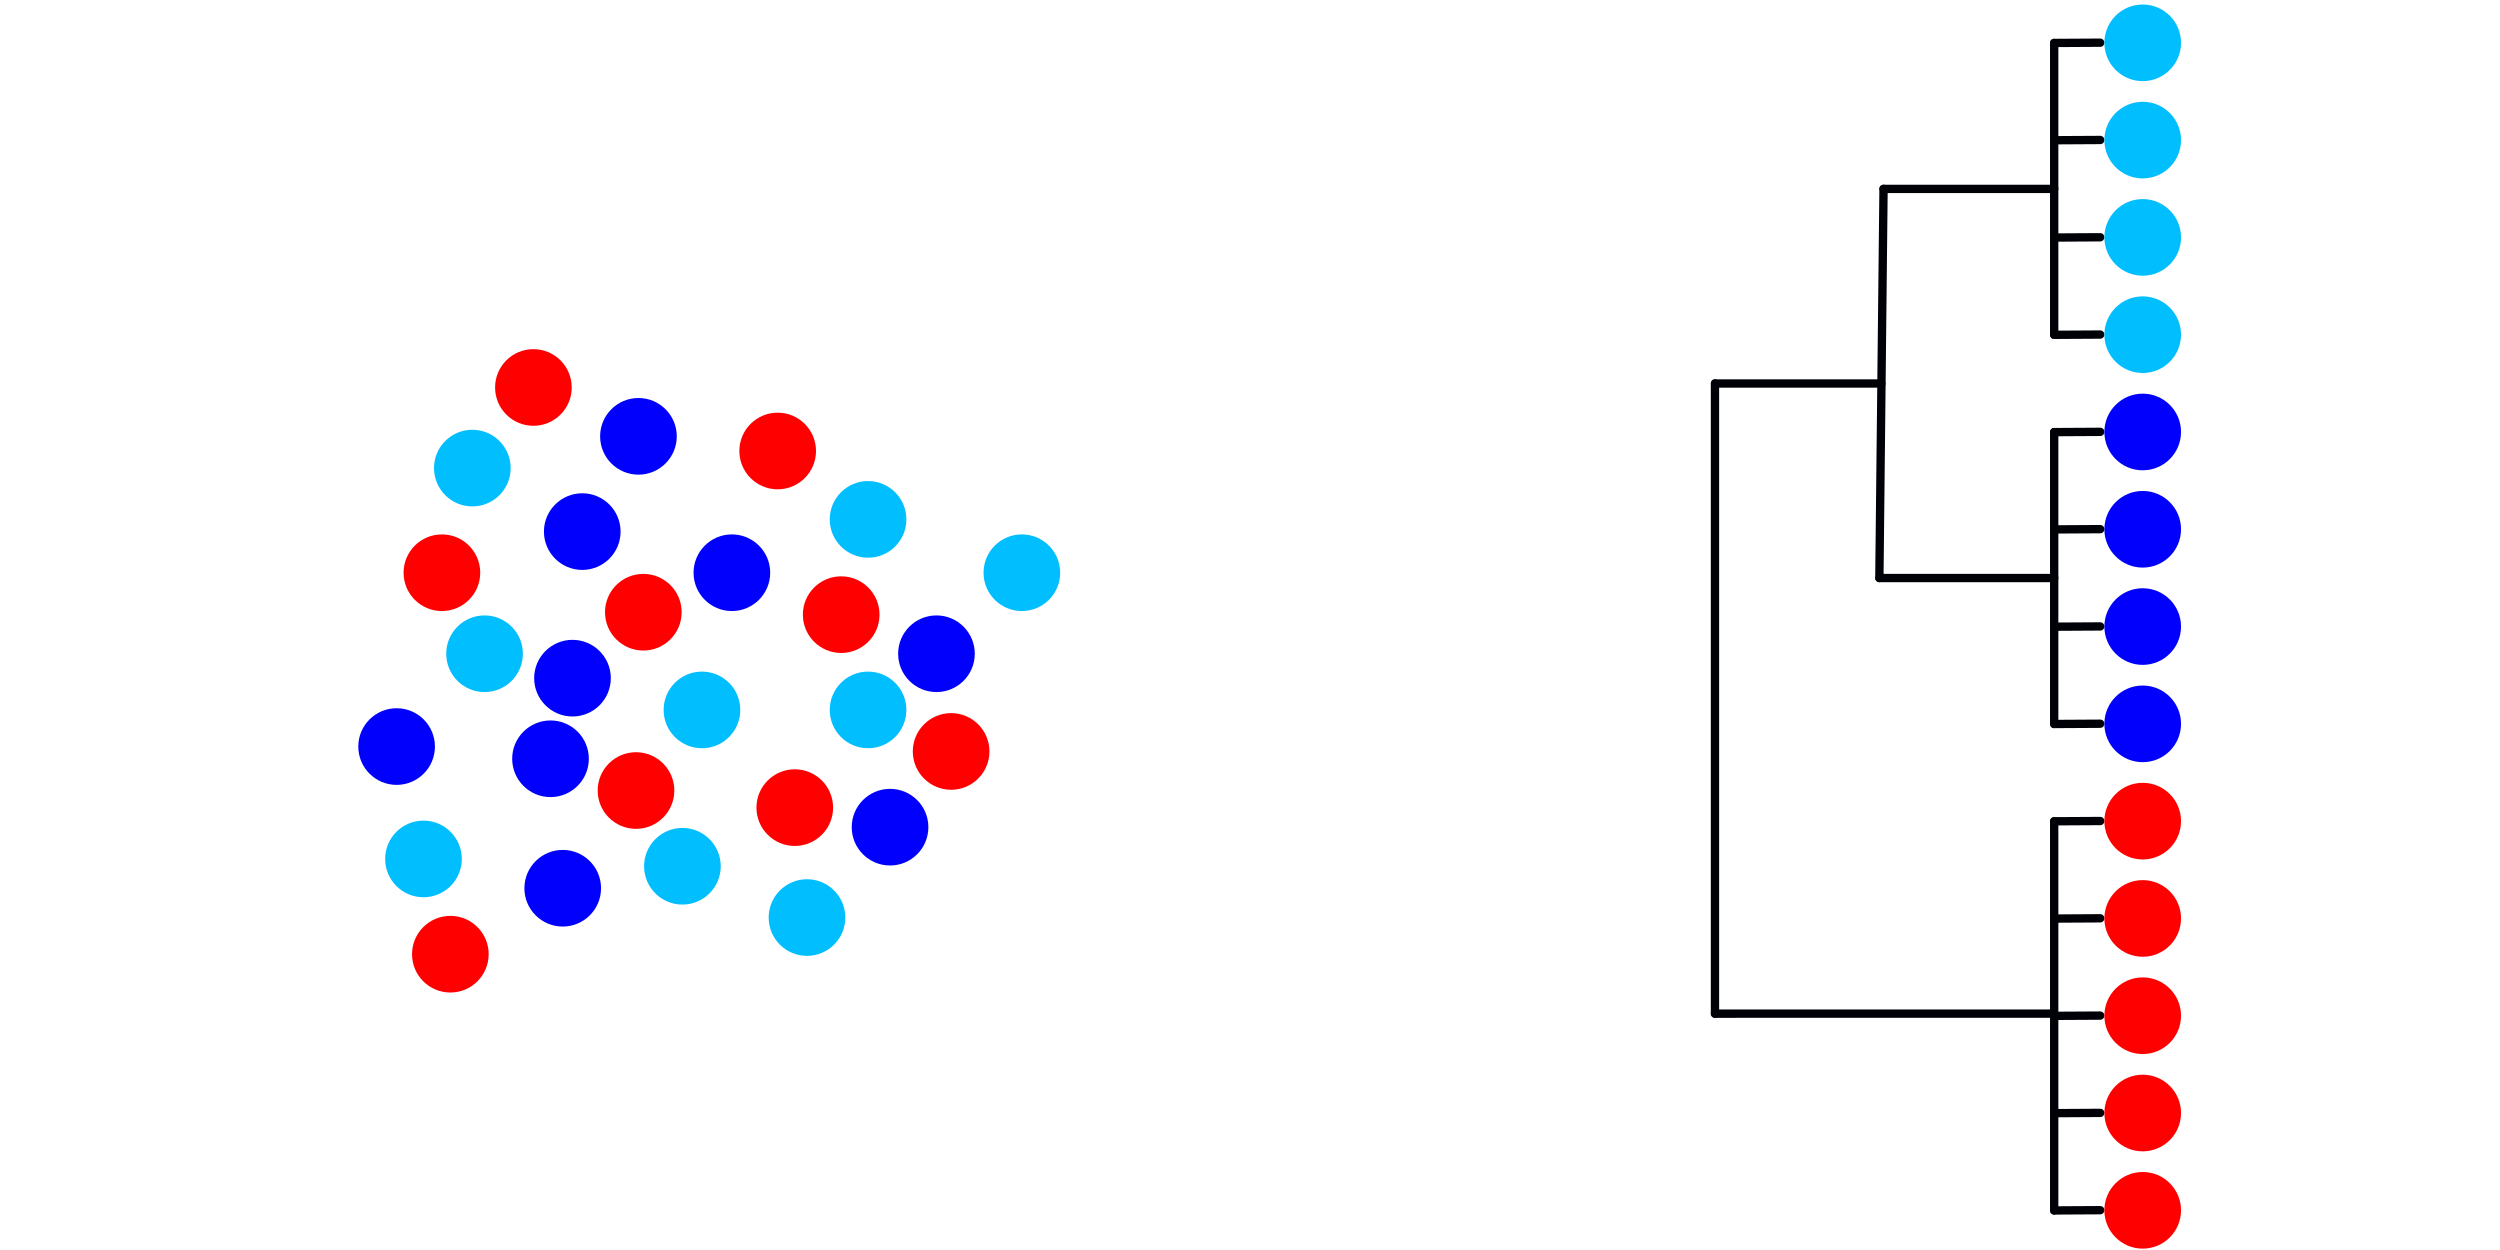 <?xml version="1.0" encoding="UTF-8" standalone="no"?>
<!-- Created with Inkscape (http://www.inkscape.org/) -->

<svg
   width="396.875mm"
   height="198.438mm"
   viewBox="0 0 396.875 198.438"
   version="1.1"
   id="svg13149"
   inkscape:version="1.2.1 (0f2f062aeb, 2022-09-21, custom)"
   sodipodi:docname="div1.svg"
   xmlns:inkscape="http://www.inkscape.org/namespaces/inkscape"
   xmlns:sodipodi="http://sodipodi.sourceforge.net/DTD/sodipodi-0.dtd"
   xmlns="http://www.w3.org/2000/svg"
   xmlns:svg="http://www.w3.org/2000/svg">
  <sodipodi:namedview
     id="namedview13151"
     pagecolor="#ffffff"
     bordercolor="#000000"
     borderopacity="0.25"
     inkscape:showpageshadow="2"
     inkscape:pageopacity="0.0"
     inkscape:pagecheckerboard="0"
     inkscape:deskcolor="#d1d1d1"
     inkscape:document-units="mm"
     showgrid="false"
     inkscape:zoom="0.68229201"
     inkscape:cx="958.53386"
     inkscape:cy="214.71745"
     inkscape:window-width="1920"
     inkscape:window-height="1016"
     inkscape:window-x="0"
     inkscape:window-y="0"
     inkscape:window-maximized="1"
     inkscape:current-layer="layer1" />
  <defs
     id="defs13146" />
  <g
     inkscape:label="Layer 1"
     inkscape:groupmode="layer"
     id="layer1"
     transform="translate(-8.335,-44.02)">
    <ellipse
       style="fill:#ff0000;fill-opacity:1;stroke:none;stroke-width:1.061"
       id="path13699"
       cx="78.487"
       cy="134.94"
       rx="6.084"
       ry="6.084" />
    <ellipse
       style="fill:#ff0000;fill-opacity:1;stroke:none;stroke-width:1.061"
       id="path13699-6"
       cx="93.013"
       cy="105.532"
       rx="6.084"
       ry="6.084" />
    <ellipse
       style="fill:#ff0000;fill-opacity:1;stroke:none;stroke-width:1.061"
       id="path13699-6-8"
       cx="110.464"
       cy="141.209"
       rx="6.084"
       ry="6.084" />
    <ellipse
       style="fill:#ff0000;fill-opacity:1;stroke:none;stroke-width:1.061"
       id="path13699-6-7"
       cx="109.3"
       cy="169.517"
       rx="6.084"
       ry="6.084" />
    <ellipse
       style="fill:#ff0000;fill-opacity:1;stroke:none;stroke-width:1.061"
       id="path13699-6-1"
       cx="79.829"
       cy="195.499"
       rx="6.084"
       ry="6.084" />
    <ellipse
       style="fill:#ff0000;fill-opacity:1;stroke:none;stroke-width:1.061"
       id="path13699-8"
       cx="131.792"
       cy="115.615"
       rx="6.084"
       ry="6.084" />
    <ellipse
       style="fill:#ff0000;fill-opacity:1;stroke:none;stroke-width:1.061"
       id="path13699-84"
       cx="141.874"
       cy="141.596"
       rx="6.084"
       ry="6.084" />
    <ellipse
       style="fill:#ff0000;fill-opacity:1;stroke:none;stroke-width:1.061"
       id="path13699-31"
       cx="134.506"
       cy="172.231"
       rx="6.084"
       ry="6.084" />
    <ellipse
       style="fill:#0000fc;fill-opacity:1;stroke:none;stroke-width:1.061"
       id="path13699-2"
       cx="124.521"
       cy="134.94"
       rx="6.084"
       ry="6.084" />
    <ellipse
       style="fill:#0000fc;fill-opacity:1;stroke:none;stroke-width:1.061"
       id="path13699-2-7"
       cx="156.998"
       cy="147.801"
       rx="6.084"
       ry="6.084" />
    <ellipse
       style="fill:#0000fc;fill-opacity:1;stroke:none;stroke-width:1.061"
       id="path13699-2-2"
       cx="149.63"
       cy="175.334"
       rx="6.084"
       ry="6.084" />
    <ellipse
       style="fill:#0000fc;fill-opacity:1;stroke:none;stroke-width:1.061"
       id="path13699-2-72"
       cx="109.688"
       cy="113.288"
       rx="6.084"
       ry="6.084" />
    <ellipse
       style="fill:#0000fc;fill-opacity:1;stroke:none;stroke-width:1.061"
       id="path13699-2-4"
       cx="100.769"
       cy="128.412"
       rx="6.084"
       ry="6.084" />
    <ellipse
       style="fill:#0000fc;fill-opacity:1;stroke:none;stroke-width:1.061"
       id="path13699-2-92"
       cx="99.218"
       cy="151.679"
       rx="6.084"
       ry="6.084" />
    <ellipse
       style="fill:#0000fc;fill-opacity:1;stroke:none;stroke-width:1.061"
       id="path13699-2-0"
       cx="95.728"
       cy="164.476"
       rx="6.084"
       ry="6.084" />
    <ellipse
       style="fill:#0000fc;fill-opacity:1;stroke:none;stroke-width:1.061"
       id="path13699-2-6"
       cx="71.297"
       cy="162.537"
       rx="6.084"
       ry="6.084" />
    <ellipse
       style="fill:#0000fc;fill-opacity:1;stroke:none;stroke-width:1.061"
       id="path13699-2-8"
       cx="97.667"
       cy="185.028"
       rx="6.084"
       ry="6.084" />
    <ellipse
       style="fill:#01beff;fill-opacity:1;stroke:none;stroke-width:1.061"
       id="path13699-3"
       cx="170.556"
       cy="134.94"
       rx="6.084"
       ry="6.084" />
    <ellipse
       style="fill:#01beff;fill-opacity:1;stroke:none;stroke-width:1.061"
       id="path13699-3-9"
       cx="146.14"
       cy="126.473"
       rx="6.084"
       ry="6.084" />
    <ellipse
       style="fill:#01beff;fill-opacity:1;stroke:none;stroke-width:1.061"
       id="path13699-3-9-6"
       cx="83.319"
       cy="118.329"
       rx="6.084"
       ry="6.084" />
    <ellipse
       style="fill:#01beff;fill-opacity:1;stroke:none;stroke-width:1.061"
       id="path13699-3-2"
       cx="146.14"
       cy="156.72"
       rx="6.084"
       ry="6.084" />
    <ellipse
       style="fill:#01beff;fill-opacity:1;stroke:none;stroke-width:1.061"
       id="path13699-3-6"
       cx="119.771"
       cy="156.72"
       rx="6.084"
       ry="6.084" />
    <ellipse
       style="fill:#01beff;fill-opacity:1;stroke:none;stroke-width:1.061"
       id="path13699-3-64"
       cx="116.668"
       cy="181.538"
       rx="6.084"
       ry="6.084" />
    <ellipse
       style="fill:#01beff;fill-opacity:1;stroke:none;stroke-width:1.061"
       id="path13699-3-95"
       cx="136.445"
       cy="189.682"
       rx="6.084"
       ry="6.084" />
    <ellipse
       style="fill:#01beff;fill-opacity:1;stroke:none;stroke-width:1.061"
       id="path13699-3-0"
       cx="75.563"
       cy="180.375"
       rx="6.084"
       ry="6.084" />
    <ellipse
       style="fill:#01beff;fill-opacity:1;stroke:none;stroke-width:1.061"
       id="path13699-3-4"
       cx="85.258"
       cy="147.801"
       rx="6.084"
       ry="6.084" />
    <path
       style="fill:#01beff;fill-opacity:1;stroke:#000007;stroke-width:1.323;stroke-linecap:round;stroke-linejoin:round;stroke-dasharray:none;stroke-opacity:1"
       d="m 334.437,50.839 c 7.308,-0.043 7.308,-0.043 7.308,-0.043"
       id="path15669-8" />
    <path
       style="fill:#01beff;fill-opacity:1;stroke:#000007;stroke-width:1.323;stroke-linecap:round;stroke-linejoin:round;stroke-dasharray:none;stroke-opacity:1"
       d="m 334.437,66.284 c 7.308,-0.043 7.308,-0.043 7.308,-0.043"
       id="path15669-8-5" />
    <path
       style="fill:#01beff;fill-opacity:1;stroke:#000007;stroke-width:1.323;stroke-linecap:round;stroke-linejoin:round;stroke-dasharray:none;stroke-opacity:1"
       d="m 334.437,81.729 c 7.308,-0.043 7.308,-0.043 7.308,-0.043"
       id="path15669-8-54" />
    <path
       style="fill:#01beff;fill-opacity:1;stroke:#000007;stroke-width:1.323;stroke-linecap:round;stroke-linejoin:round;stroke-dasharray:none;stroke-opacity:1"
       d="m 334.437,97.174 c 7.308,-0.043 7.308,-0.043 7.308,-0.043"
       id="path15669-8-76" />
    <path
       style="fill:#01beff;fill-opacity:1;stroke:#000007;stroke-width:1.323;stroke-linecap:round;stroke-linejoin:round;stroke-dasharray:none;stroke-opacity:1"
       d="m 334.437,112.619 c 7.308,-0.043 7.308,-0.043 7.308,-0.043"
       id="path15669-8-56" />
    <path
       style="fill:#01beff;fill-opacity:1;stroke:#000007;stroke-width:1.323;stroke-linecap:round;stroke-linejoin:round;stroke-dasharray:none;stroke-opacity:1"
       d="m 334.437,128.064 c 7.308,-0.043 7.308,-0.043 7.308,-0.043"
       id="path15669-8-93" />
    <path
       style="fill:#01beff;fill-opacity:1;stroke:#000007;stroke-width:1.323;stroke-linecap:round;stroke-linejoin:round;stroke-dasharray:none;stroke-opacity:1"
       d="m 334.437,143.509 c 7.308,-0.043 7.308,-0.043 7.308,-0.043"
       id="path15669-8-74" />
    <path
       style="fill:#01beff;fill-opacity:1;stroke:#000007;stroke-width:1.323;stroke-linecap:round;stroke-linejoin:round;stroke-dasharray:none;stroke-opacity:1"
       d="m 334.437,158.954 c 7.308,-0.043 7.308,-0.043 7.308,-0.043"
       id="path15669-8-52" />
    <path
       style="fill:#01beff;fill-opacity:1;stroke:#000007;stroke-width:1.323;stroke-linecap:round;stroke-linejoin:round;stroke-dasharray:none;stroke-opacity:1"
       d="m 334.437,174.399 c 7.308,-0.043 7.308,-0.043 7.308,-0.043"
       id="path15669-8-547" />
    <path
       style="fill:#01beff;fill-opacity:1;stroke:#000007;stroke-width:1.323;stroke-linecap:round;stroke-linejoin:round;stroke-dasharray:none;stroke-opacity:1"
       d="m 334.437,189.843 c 7.308,-0.043 7.308,-0.043 7.308,-0.043"
       id="path15669-8-4" />
    <path
       style="fill:#01beff;fill-opacity:1;stroke:#000007;stroke-width:1.323;stroke-linecap:round;stroke-linejoin:round;stroke-dasharray:none;stroke-opacity:1"
       d="m 334.437,205.288 c 7.308,-0.043 7.308,-0.043 7.308,-0.043"
       id="path15669-8-43" />
    <path
       style="fill:#01beff;fill-opacity:1;stroke:#000007;stroke-width:1.323;stroke-linecap:round;stroke-linejoin:round;stroke-dasharray:none;stroke-opacity:1"
       d="m 334.437,220.733 c 7.308,-0.043 7.308,-0.043 7.308,-0.043"
       id="path15669-8-0" />
    <path
       style="fill:#01beff;fill-opacity:1;stroke:#000007;stroke-width:1.323;stroke-linecap:round;stroke-linejoin:round;stroke-dasharray:none;stroke-opacity:1"
       d="m 334.437,236.178 c 7.308,-0.043 7.308,-0.043 7.308,-0.043"
       id="path15669-8-78" />
    <ellipse
       style="fill:#ff0000;fill-opacity:1;stroke:none;stroke-width:1.061"
       id="path13699-1"
       cx="348.49"
       cy="174.377"
       rx="6.084"
       ry="6.084" />
    <ellipse
       style="fill:#ff0000;fill-opacity:1;stroke:none;stroke-width:1.061"
       id="path13699-1-3"
       cx="348.49"
       cy="189.822"
       rx="6.084"
       ry="6.084" />
    <ellipse
       style="fill:#ff0000;fill-opacity:1;stroke:none;stroke-width:1.061"
       id="path13699-1-3-2"
       cx="348.49"
       cy="205.267"
       rx="6.084"
       ry="6.084" />
    <ellipse
       style="fill:#ff0000;fill-opacity:1;stroke:none;stroke-width:1.061"
       id="path13699-1-3-0"
       cx="348.49"
       cy="220.712"
       rx="6.084"
       ry="6.084" />
    <ellipse
       style="fill:#ff0000;fill-opacity:1;stroke:none;stroke-width:1.061"
       id="path13699-1-3-6"
       cx="348.49"
       cy="236.157"
       rx="6.084"
       ry="6.084" />
    <ellipse
       style="fill:#0000fc;fill-opacity:1;stroke:none;stroke-width:1.061"
       id="path13699-2-9-6"
       cx="348.49"
       cy="143.487"
       rx="6.084"
       ry="6.084" />
    <ellipse
       style="fill:#0000fc;fill-opacity:1;stroke:none;stroke-width:1.061"
       id="path13699-2-9-1"
       cx="348.49"
       cy="158.932"
       rx="6.084"
       ry="6.084" />
    <ellipse
       style="fill:#0000fc;fill-opacity:1;stroke:none;stroke-width:1.061"
       id="path13699-2-9"
       cx="348.49"
       cy="112.597"
       rx="6.084"
       ry="6.084" />
    <ellipse
       style="fill:#0000fc;fill-opacity:1;stroke:none;stroke-width:1.061"
       id="path13699-2-9-3"
       cx="348.49"
       cy="128.042"
       rx="6.084"
       ry="6.084" />
    <ellipse
       style="fill:#01beff;fill-opacity:1;stroke:none;stroke-width:1.061"
       id="path13699-3-3"
       cx="348.49"
       cy="81.707"
       rx="6.084"
       ry="6.084" />
    <ellipse
       style="fill:#01beff;fill-opacity:1;stroke:none;stroke-width:1.061"
       id="path13699-3-3-9"
       cx="348.49"
       cy="66.262"
       rx="6.084"
       ry="6.084" />
    <ellipse
       style="fill:#01beff;fill-opacity:1;stroke:none;stroke-width:1.061"
       id="path13699-3-3-4"
       cx="348.49"
       cy="50.817"
       rx="6.084"
       ry="6.084" />
    <ellipse
       style="fill:#01beff;fill-opacity:1;stroke:none;stroke-width:1.061"
       id="path13699-3-3-7"
       cx="348.49"
       cy="97.152"
       rx="6.084"
       ry="6.084" />
    <path
       style="fill:#01beff;fill-opacity:1;stroke:#000007;stroke-width:1.323;stroke-linecap:round;stroke-linejoin:round;stroke-dasharray:none;stroke-opacity:1"
       d="m 334.437,174.399 v 61.78"
       id="path17408" />
    <path
       style="fill:#01beff;fill-opacity:1;stroke:#000007;stroke-width:1.323;stroke-linecap:round;stroke-linejoin:round;stroke-dasharray:none;stroke-opacity:1"
       d="m 334.437,112.619 v 46.335"
       id="path17410" />
    <path
       style="fill:#01beff;fill-opacity:1;stroke:#000007;stroke-width:1.323;stroke-linecap:round;stroke-linejoin:round;stroke-dasharray:none;stroke-opacity:1"
       d="M 334.437,50.839 V 97.174"
       id="path17412" />
    <path
       style="fill:#01beff;fill-opacity:1;stroke:#000007;stroke-width:1.323;stroke-linecap:round;stroke-linejoin:round;stroke-dasharray:none;stroke-opacity:1"
       d="M 334.437,74.006 H 307.346"
       id="path17416" />
    <path
       style="fill:#01beff;fill-opacity:1;stroke:#000007;stroke-width:1.323;stroke-linecap:round;stroke-linejoin:round;stroke-dasharray:none;stroke-opacity:1"
       d="m 334.437,135.786 c -27.752,0 -27.752,0 -27.752,0"
       id="path17418" />
    <path
       style="fill:#01beff;fill-opacity:1;stroke:#000007;stroke-width:1.323;stroke-linecap:round;stroke-linejoin:round;stroke-dasharray:none;stroke-opacity:1"
       d="m 307.346,74.006 c -0.661,61.78 -0.661,61.78 -0.661,61.78"
       id="path17420" />
    <path
       style="fill:#01beff;fill-opacity:1;stroke:#000007;stroke-width:1.323;stroke-linecap:round;stroke-linejoin:round;stroke-dasharray:none;stroke-opacity:1"
       d="m 306.999,104.896 c -25.999,0 -26.396,0 -26.396,0"
       id="path17422" />
    <path
       style="fill:#01beff;fill-opacity:1;stroke:#000007;stroke-width:1.323;stroke-linecap:round;stroke-linejoin:round;stroke-dasharray:none;stroke-opacity:1"
       d="m 280.586,104.896 c 2e-4,100.044 2e-4,100.044 2e-4,100.044"
       id="path17424" />
    <path
       style="fill:#01beff;fill-opacity:1;stroke:#000007;stroke-width:1.323;stroke-linecap:round;stroke-linejoin:round;stroke-dasharray:none;stroke-opacity:1"
       d="m 334.439,204.933 c -53.852,0.007 -53.852,0.007 -53.852,0.007"
       id="path17426" />
    <ellipse
       style="fill:#ff0000;fill-opacity:1;stroke:none;stroke-width:1.061"
       id="path13699-31-2"
       cx="159.325"
       cy="163.312"
       rx="6.084"
       ry="6.084" />
  </g>
</svg>
